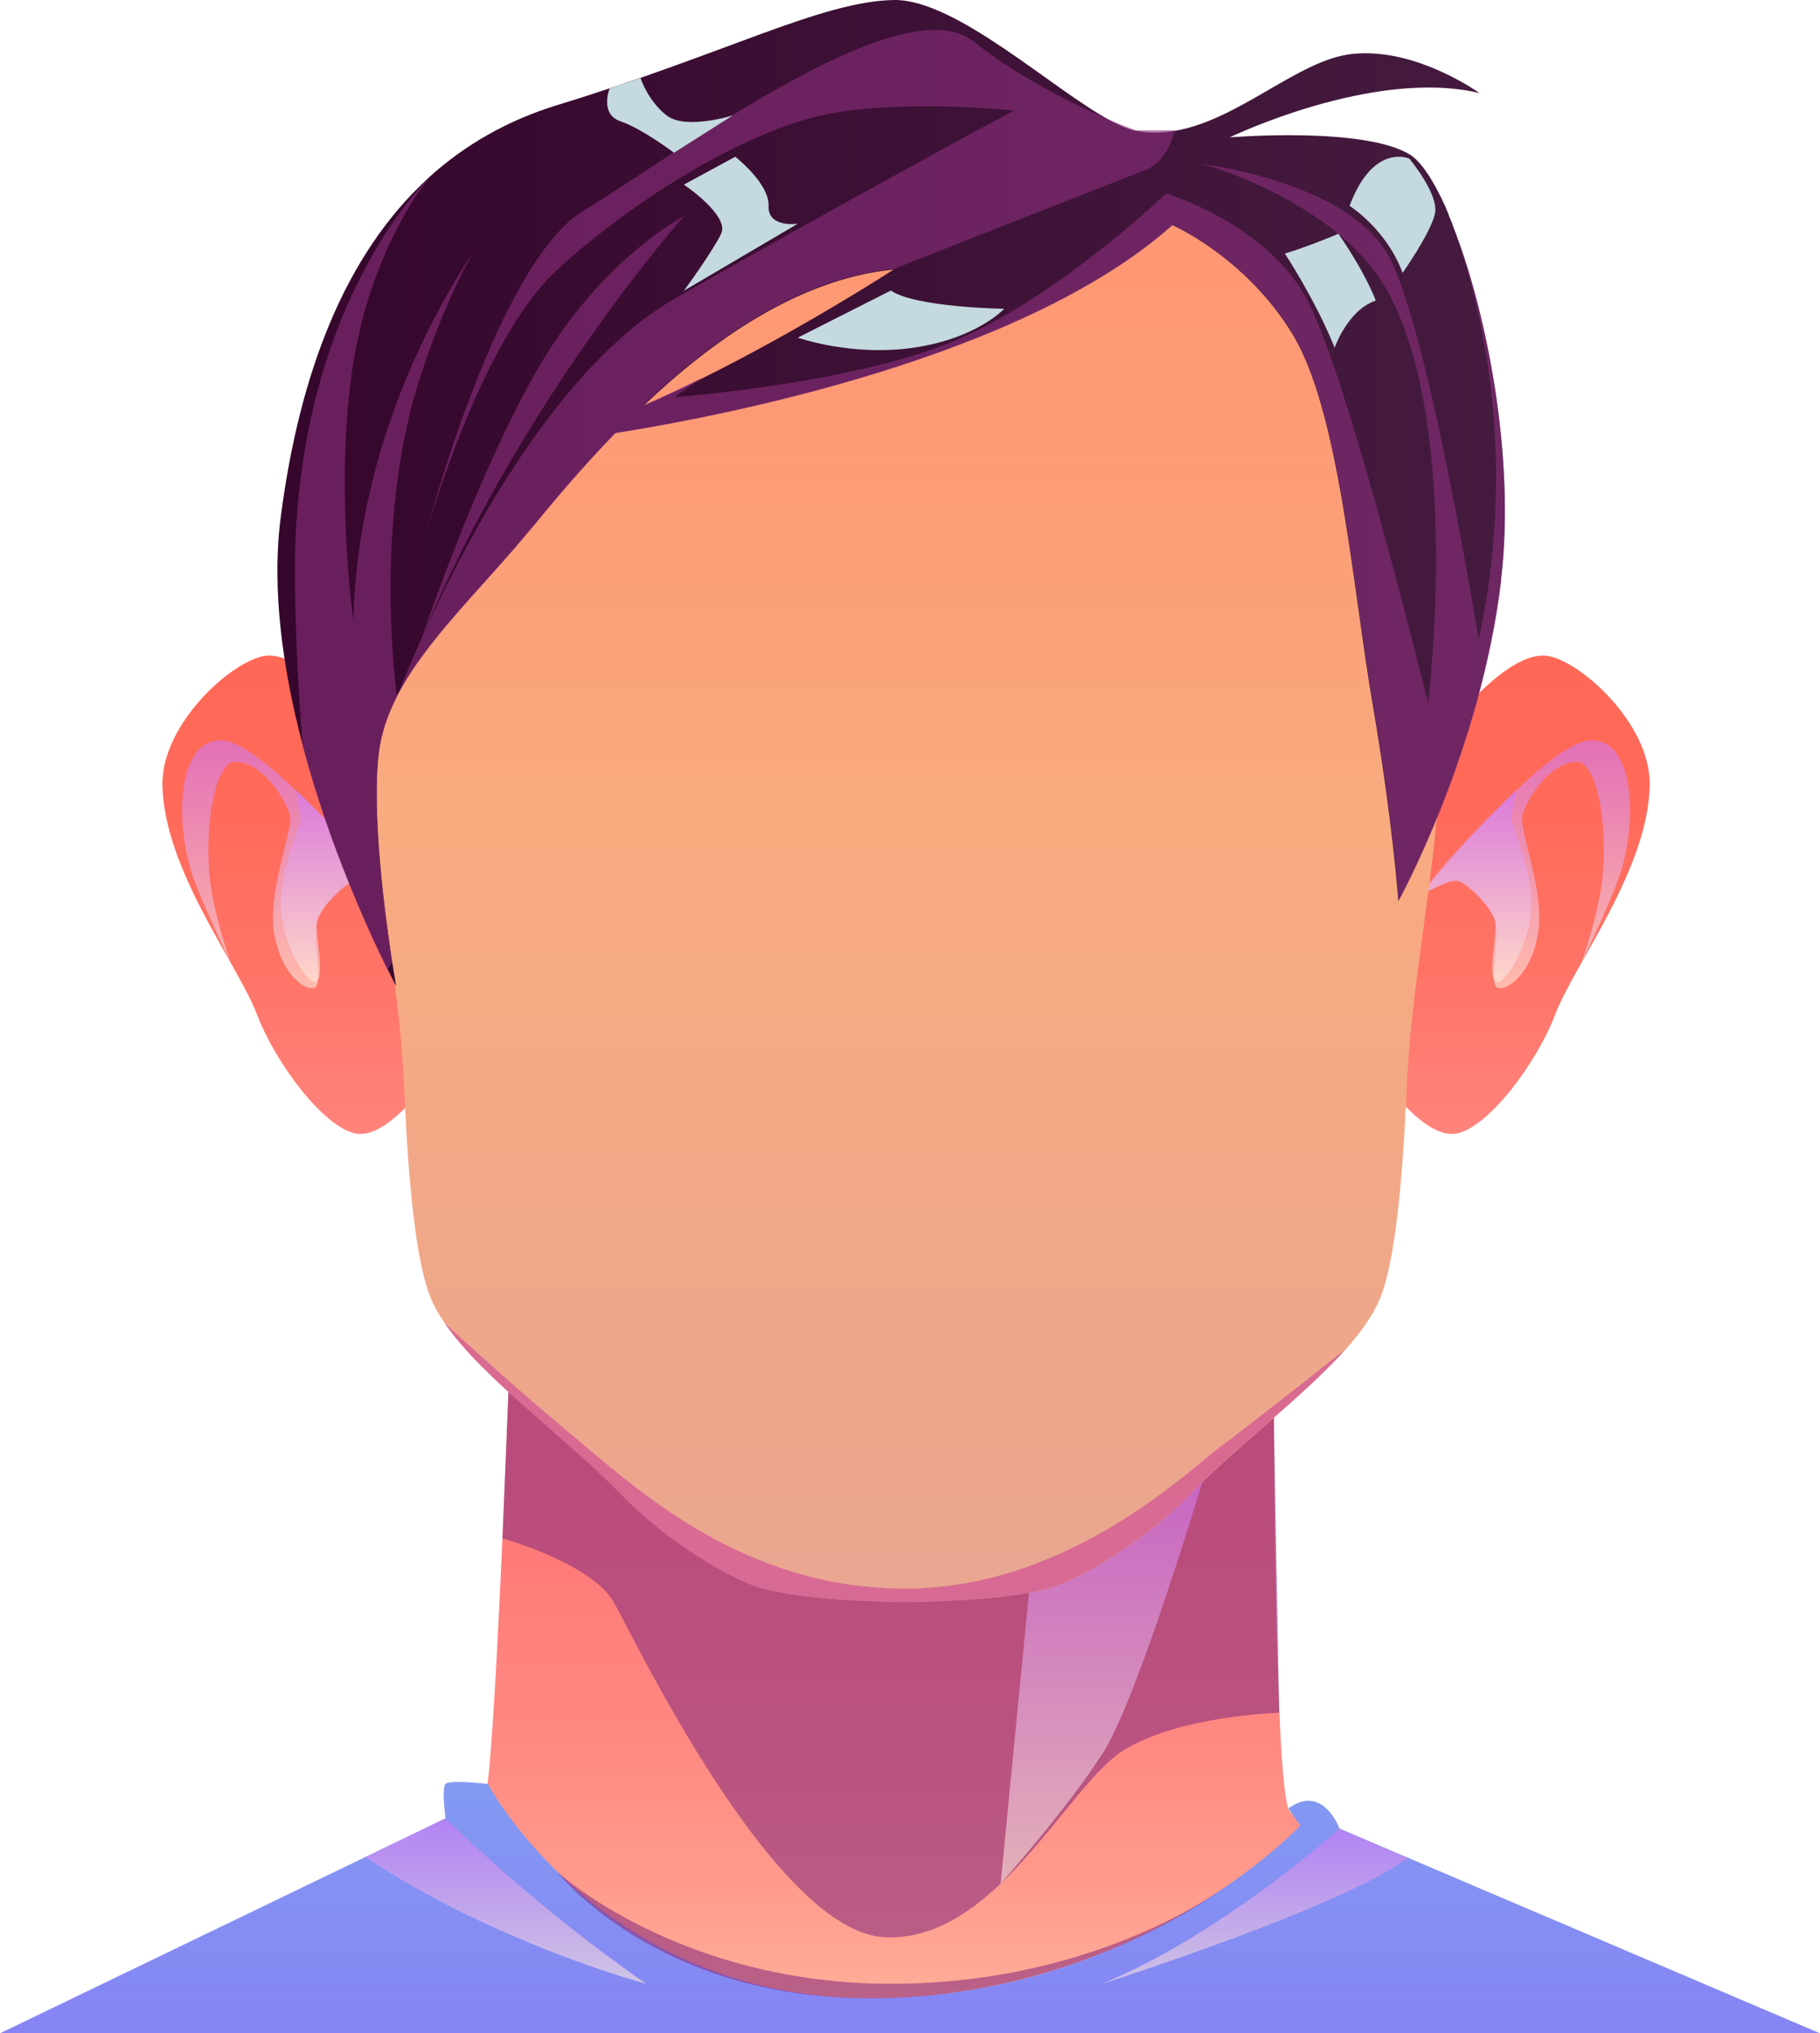 <?xml version="1.0" encoding="UTF-8"?><svg xmlns="http://www.w3.org/2000/svg" xmlns:xlink="http://www.w3.org/1999/xlink" viewBox="0 0 97.8 109.24"><defs><linearGradient id="d" x1="48.9" y1="109.24" x2="48.9" y2="74.81" gradientUnits="userSpaceOnUse"><stop offset="0" stop-color="#ffb39d"/><stop offset=".23" stop-color="#ff9b8d"/><stop offset=".48" stop-color="#ff8781"/><stop offset=".74" stop-color="#ff7b79"/><stop offset="1" stop-color="#f77"/></linearGradient><linearGradient id="e" x1="48.9" y1="109.24" x2="48.9" y2="95.74" gradientUnits="userSpaceOnUse"><stop offset="0" stop-color="#8684f4"/><stop offset="1" stop-color="#839af2"/></linearGradient><linearGradient id="f" x1="59.22" y1="101.2" x2="59.22" y2="79.34" gradientUnits="userSpaceOnUse"><stop offset="0" stop-color="#ffeadb"/><stop offset=".99" stop-color="#d177f4"/></linearGradient><linearGradient id="g" x1="67.44" y1="106.58" x2="67.44" y2="98.25" xlink:href="#f"/><linearGradient id="h" x1="27.17" y1="106.58" x2="27.17" y2="97.69" xlink:href="#f"/><linearGradient id="i" x1="81.47" y1="60.92" x2="81.47" y2="35.22" gradientUnits="userSpaceOnUse"><stop offset="0" stop-color="#ff847c"/><stop offset=".03" stop-color="#ff827a"/><stop offset=".35" stop-color="#ff7366"/><stop offset=".68" stop-color="#ff6a5a"/><stop offset="1" stop-color="#ff6856"/></linearGradient><linearGradient id="j" x1="81.98" y1="53.1" x2="81.98" y2="39.77" xlink:href="#f"/><linearGradient id="k" x1="79.32" y1="52.76" x2="79.32" y2="42.43" xlink:href="#f"/><linearGradient id="l" x1="-978.97" x2="-978.97" y2="35.22" gradientTransform="translate(-963.06) rotate(-180) scale(1 -1)" xlink:href="#i"/><linearGradient id="m" x1="-978.46" y1="53.1" x2="-978.46" y2="39.77" gradientTransform="translate(-963.06) rotate(-180) scale(1 -1)" xlink:href="#f"/><linearGradient id="n" x1="-981.12" y1="52.76" x2="-981.12" y2="42.43" gradientTransform="translate(-963.06) rotate(-180) scale(1 -1)" xlink:href="#f"/><linearGradient id="o" x1="48.17" y1="86.08" x2="48.17" y2="4.06" gradientUnits="userSpaceOnUse"><stop offset="0" stop-color="#e9a691"/><stop offset=".08" stop-color="#eca68d"/><stop offset=".51" stop-color="#f9ab80"/><stop offset=".57" stop-color="#faa67c"/><stop offset=".78" stop-color="#fd9a75"/><stop offset="1" stop-color="#ff9673"/></linearGradient><linearGradient id="p" x1="14.91" y1="26.49" x2="80.89" y2="26.49" gradientUnits="userSpaceOnUse"><stop offset="0" stop-color="#36062c"/><stop offset="1" stop-color="#441b3e"/></linearGradient></defs><g style="isolation:isolate;"><g id="b"><g id="c"><path d="M27.32,74.81s-.72,19.67-1.22,21.61c-.5,1.94-26.1,12.83-26.1,12.83h97.8s-27.82-9.83-28.57-12.08c-.75-2.25-.77-21-.77-21l-41.13-1.36Z" style="fill:url(#d); stroke-width:0px;"/><path d="M26.2,95.84s-2.04-.24-2.26,0c-.22.24,0,1.85,0,1.85L0,109.24h97.8l-25.82-11s-.89-2.44-2.75-1.08l.64.92s-8.66,9.27-23.1,9.27-20.56-11.51-20.56-11.51Z" style="fill:url(#e); stroke-width:0px;"/><path d="M27,82.65s4.82,1.35,5.99,3.44c1.17,2.08,8.66,17.74,14.58,17.99,5.91.25,9.75-8.08,12.74-10,3-1.92,8.43-2.06,8.43-2.06l-.29-15.86-41.13-1.36-.32,7.84Z" style="fill:#8c2f7e; mix-blend-mode:multiply; opacity:.6; stroke-width:0px;"/><path d="M55.29,85.59l-1.52,15.61s3.67-4.12,5.55-7.11c1.87-3,5.37-14.74,5.37-14.74l-9.4,6.25Z" style="fill:url(#f); mix-blend-mode:multiply; opacity:.6; stroke-width:0px;"/><path d="M71.97,98.25s-6.28,5.66-12.75,8.33c0,0,12.84-4.08,16.43-6.76l-3.68-1.57Z" style="fill:url(#g); mix-blend-mode:multiply; opacity:.6; stroke-width:0px;"/><path d="M23.94,97.69s4.41,4.44,10.78,8.89c0,0-8.13-2.17-15.09-6.81l4.31-2.08Z" style="fill:url(#h); mix-blend-mode:multiply; opacity:.6; stroke-width:0px;"/><path d="M29.97,100.59s6.55,5.99,17.9,5.99,18.23-5.38,18.23-5.38c0,0-7.82,6.16-19.34,6.16s-16.79-6.76-16.79-6.76Z" style="fill:#8c2f7e; mix-blend-mode:multiply; opacity:.6; stroke-width:0px;"/><path d="M76.06,41.44s4.09-6.23,6.87-6.22c1.69,0,5.77,3.55,5.72,6.94-.06,4.53-4.07,9.68-5.07,12.32-1,2.64-3.59,6.08-5.31,6.42-1.72.33-3.96-2.93-3.96-2.93,0,0,.84-12.43,1.76-16.54Z" style="fill:url(#i); stroke-width:0px;"/><path d="M76.36,48.07s6.72-8.3,9.16-8.3,2.44,4.72,1.46,7.41c-.68,1.87-2.01,4.56-2.01,4.56,0,0,1.06-2.89,1.18-5.06.19-3.33-.55-5.75-1.39-5.75-1.55.01-2.76,2.12-2.96,2.87s1.22,4.04.85,6.33c-.37,2.29-1.75,3.17-2.21,2.92-.46-.25.25-2.83-.17-3.75s-1.62-2.25-2.33-1.96c-.71.29-1.58.72-1.58.72Z" style="fill:url(#j); mix-blend-mode:multiply; opacity:.6; stroke-width:0px;"/><path d="M76.36,48.07s1.66-.99,2.16-.67,1.78,1.47,1.84,2.19-.41,2.78,0,3.14c.41.36,1.87-1.96,1.93-4.01.07-2.05-1.08-4.41-1.08-4.69s.27-1.59.27-1.59c0,0-3.9,3.69-5.11,5.64Z" style="fill:url(#k); mix-blend-mode:multiply; opacity:.6; stroke-width:0px;"/><path d="M21.32,41.44s-4.09-6.23-6.87-6.22c-1.69,0-5.77,3.55-5.72,6.94.06,4.53,4.07,9.68,5.07,12.32,1,2.64,3.59,6.08,5.31,6.42,1.72.33,3.96-2.93,3.96-2.93,0,0-.84-12.43-1.76-16.54Z" style="fill:url(#l); stroke-width:0px;"/><path d="M21.02,48.07s-6.72-8.3-9.16-8.3-2.44,4.72-1.46,7.41c.68,1.87,2.01,4.56,2.01,4.56,0,0-1.06-2.89-1.18-5.06-.19-3.33.55-5.75,1.39-5.75,1.55.01,2.76,2.12,2.96,2.87s-1.22,4.04-.85,6.33c.37,2.29,1.75,3.17,2.21,2.92.46-.25-.25-2.83.17-3.75.42-.92,1.62-2.25,2.33-1.96.71.29,1.58.72,1.58.72Z" style="fill:url(#m); mix-blend-mode:multiply; opacity:.6; stroke-width:0px;"/><path d="M21.02,48.07s-1.66-.99-2.16-.67-1.78,1.47-1.84,2.19c-.05.72.41,2.78,0,3.14-.41.36-1.87-1.96-1.93-4.01s1.08-4.41,1.08-4.69-.27-1.59-.27-1.59c0,0,3.9,3.69,5.11,5.64Z" style="fill:url(#n); mix-blend-mode:multiply; opacity:.6; stroke-width:0px;"/><path d="M77.19,44.1c-.45,4.88-1.39,9.44-1.61,14.55-.22,5.11-.65,9.26-1.44,11.16-.36.85-.99,1.74-1.79,2.64h0c-2.27,2.56-5.88,5.25-8.32,7.76-.92.95-1.88,1.76-2.79,2.43,0,0,0,0-.01,0-1.82,1.35-3.43,2.16-4.2,2.47-2.33.96-8.37.96-8.37.96,0,0-6.04,0-8.37-.96-1.15-.47-4.22-2.05-7-4.91-2.89-2.98-7.39-6.18-9.4-9.13-.3-.43-.54-.86-.72-1.27-.8-1.9-1.22-6.05-1.44-11.16-.22-5.11-1.17-9.66-1.61-14.55-.44-4.89-2.35-22.82-.9-26.71,1.45-3.89,19.9-13.33,29.45-13.33,6.7,0,17.13,5.14,23.25,9.56,2.6,1.87,4.42,3.61,4.85,4.77,1.45,3.89.89,20.83.45,25.71Z" style="fill:url(#o); stroke-width:0px;"/><path d="M72.34,72.45c-2.27,2.55-5.88,5.24-8.32,7.76-.92.95-1.88,1.76-2.79,2.43,0,0,0,0-.01,0-1.82,1.35-3.43,2.16-4.2,2.47-2.33.96-8.37.96-8.37.96,0,0-6.04,0-8.37-.96-1.15-.47-4.22-2.05-7-4.91-2.89-2.98-7.39-6.18-9.4-9.13,0,0,3.27,3.04,6.73,5.92,3.46,2.88,9.21,8.36,18.04,8.36s15.45-6.55,16.83-7.55c1.36-.98,6.69-5.21,6.87-5.35Z" style="fill:#cb4397; mix-blend-mode:multiply; opacity:.6; stroke-width:0px;"/><path d="M78.09,12.16c-.02-.07-.05-.13-.07-.19-.05-.12-.1-.24-.15-.36-.03-.09-.07-.2-.11-.28-.02-.07-.05-.13-.08-.2h0s0-.03-.01-.04l-.02-.03c-.64-1.4-1.29-2.38-1.88-2.75-2.47-1.53-9.69-.93-9.69-.93,0,0,7.73-3.74,13.42-2.38,0,0-3.42-2.48-6.86-2.1-2.87.32-6.03,3.53-9.5,4.13-.68.11-1.37.13-2.07,0,0,0,0,0-.01,0-.39-.07-.85-.26-1.37-.54C56.54,4.8,51.37-.05,48.03,0c-3.89.07-9.05,2.89-18.07,5.64-2.7.83-4.99,2.15-6.91,3.89h0s0,0,0,.01c0,0-.01,0-.02.01h0s-.03.03-.05.05c-4.44,4.08-6.89,10.45-7.89,18.15-.52,3.95.13,8.3,1.17,12.26,1.44,5.46,3.63,10.18,4.57,12.07.26.52.42.83.45.89,0-.07-.09-.56-.21-1.3-.38-2.48-1.1-7.93-.72-11.19.13-1.06.47-2.08.98-3.07,0,0,0,0,0-.01,0-.01.01-.02.01-.03,1.56-3.01,4.57-5.78,7.24-9.03,1.14-1.38,2.66-3.21,4.48-5.08,5.58-.88,21.87-3.98,29.93-11.17,0,0,3.89,1.68,6.44,5.82,2.55,4.14,3.25,13.63,4.33,19.92,1.08,6.28,1.38,10.57,1.38,10.57,0,0,4.42-7.98,5.52-17.25.78-6.49-.75-14.35-2.58-19ZM48.03,14.48s0,0-.01,0c-.3.2-5.06,3.26-10.29,5.85-1.04.52-2.11,1.02-3.15,1.47,3.7-3.52,8.37-6.83,13.46-7.32Z" style="fill:url(#p); stroke-width:0px;"/><path d="M23.05,9.55l-.03.03h0s.01-.03.02-.03Z" style="fill:#8c2f7e; mix-blend-mode:multiply; opacity:.6; stroke-width:0px;"/><path d="M22.61,20.16c-2.62,7.96-1.28,17.27-1.28,17.27-.5.99-.85,2-.98,3.07-.38,3.26.34,8.7.72,11.19l-.24.42c-.94-1.9-3.13-6.61-4.57-12.07-.21-2.58-.36-5.44-.41-8.53-.24-14.03,6.32-21.07,7.13-21.88.02-.02.04-.04.05-.04-.34.42-3.09,3.94-4.05,9.95-1.02,6.4,0,13.76,0,13.76.26-8.85,3.91-15.9,6.46-19.78-.85,1.51-1.85,3.66-2.83,6.65Z" style="fill:#8c2f7e; mix-blend-mode:multiply; opacity:.6; stroke-width:0px;"/><path d="M77.67,11.13s-.03-.07-.03-.07l.02.03s.01.02.01.03Z" style="fill:#8c2f7e; mix-blend-mode:multiply; opacity:.6; stroke-width:0px;"/><path d="M77.76,11.33c.03.08.07.18.12.28-.04-.09-.08-.19-.12-.28Z" style="fill:#8c2f7e; mix-blend-mode:multiply; opacity:.6; stroke-width:0px;"/><path d="M80.68,31.16c-1.1,9.26-5.52,17.25-5.52,17.25,0,0-.3-4.29-1.38-10.57-1.08-6.28-1.78-15.77-4.33-19.92-2.55-4.14-6.44-5.82-6.44-5.82-8.06,7.2-24.36,10.29-29.93,11.17-1.82,1.87-3.34,3.7-4.48,5.08-2.68,3.25-5.68,6.02-7.24,9.03.36-.95,6.31-16.43,14.95-21.37,8.93-5.1,18.16-10.07,18.16-10.07,0,0-5.8-.63-10,.19-4.2.83-10.2,4.4-14.5,8.34-3.76,3.44-6.41,11.95-7.04,14.05.7-2.58,4.2-14.67,8.47-17.23,4.78-2.87,17.04-12.13,20.9-9.07,2.6,2.05,5.65,3.51,7.37,4.24.77.33,1.28.51,1.37.54,0,0,.01,0,.01,0h2.07s-.3,1.66-1.64,2.17c-1.34.5-13.45,5.28-13.45,5.28-5.09.49-9.76,3.8-13.46,7.32,1.05-.45,2.11-.95,3.15-1.47-.91.63-1.49,1.04-1.49,1.04,0,0,9.43-.7,14.97-2.99,5.55-2.29,11.47-7.96,11.47-7.96,0,0,5.29,1.59,7.51,5.6,2.23,4.02,6.56,21.79,6.56,21.79,0,0,2.17-17.46-3.31-23.76-2.96-3.41-8.16-5.06-8.85-5.21.81.1,8.12,1.16,10.12,5.09,2.13,4.16,4.76,20.47,4.76,20.47,2.38-10.91-.41-19.66-1.47-22.43,1.87,4.63,3.45,12.61,2.66,19.2Z" style="fill:#8c2f7e; mix-blend-mode:multiply; opacity:.6; stroke-width:0px;"/><path d="M22.69,34.2s3.04-9.07,6.42-14.74,7.65-7.85,7.65-7.85c0,0-8.7,9.74-14.07,22.59Z" style="fill:#8c2f7e; mix-blend-mode:multiply; opacity:.6; stroke-width:0px;"/><path d="M69.04,13.62s1.61,2.42,2.68,5.06c0,0,.7-2.03,2.21-2.53,0,0-.52-1.44-2.01-3.59,0,0-1.6.68-2.87,1.06Z" style="fill:#c4d9e0; mix-blend-mode:soft-light; stroke-width:0px;"/><path d="M72.52,11.06s1.98,1.24,2.85,3.6c0,0,1.52-2.15,1.74-3.19s-1.38-2.95-1.38-2.95c0,0-1.93-.87-3.21,2.54Z" style="fill:#c4d9e0; mix-blend-mode:soft-light; stroke-width:0px;"/><path d="M36.75,15.62s1.53-2.08,2-3.06c.47-.98-2-2.64-2-2.64l2.76-1.5s1.84,1.44,1.79,2.64,1.57.96,1.57.96l-6.12,3.6Z" style="fill:#c4d9e0; mix-blend-mode:soft-light; stroke-width:0px;"/><path d="M36.21,8.2s-1.71-1.29-2.86-1.68-.59-1.77-.59-1.77l1.66-.56s.38,1.21,1.4,2.01c1.02.8,3.56,0,3.56,0l-3.17,2.01Z" style="fill:#c4d9e0; mix-blend-mode:soft-light; stroke-width:0px;"/><path d="M42.87,18.14s2.93,1.04,6.29.53c3.36-.51,4.8-2.08,4.8-2.08,0,0-4.77-.07-6.09-.98l-5,2.53Z" style="fill:#c4d9e0; mix-blend-mode:soft-light; stroke-width:0px;"/></g></g></g></svg>